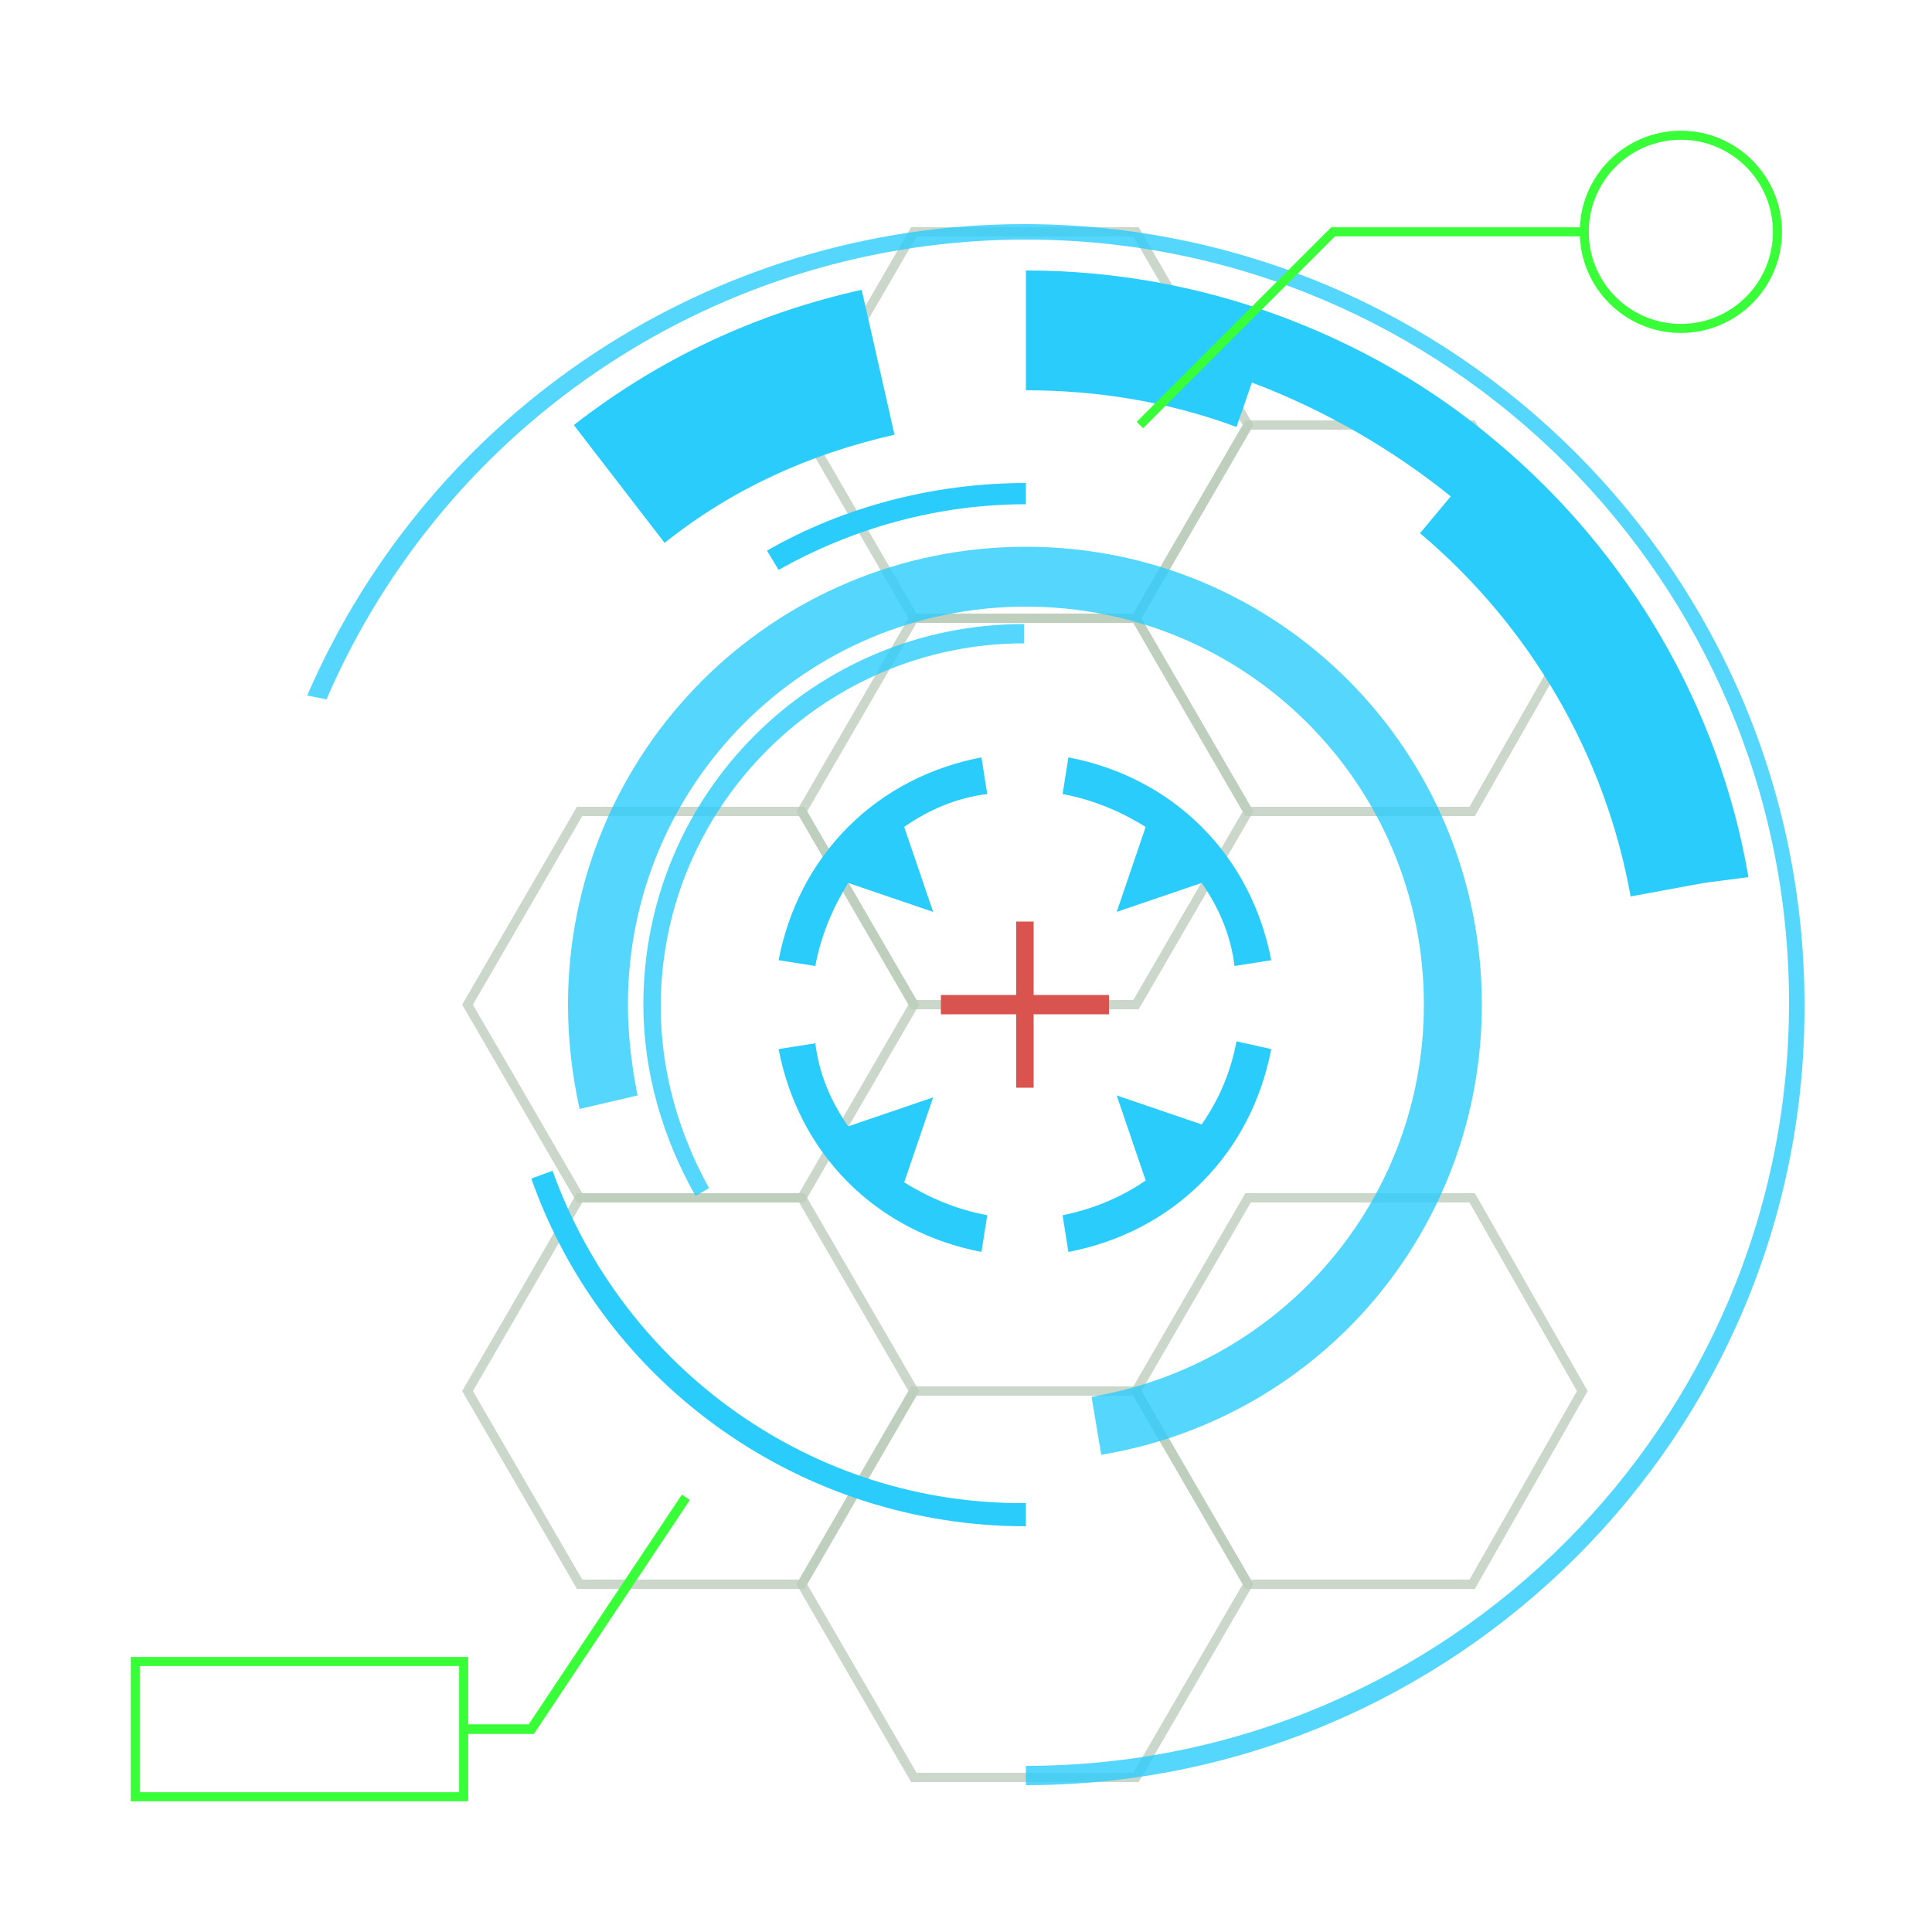 <svg xmlns="http://www.w3.org/2000/svg" xmlns:xlink="http://www.w3.org/1999/xlink" style="margin: auto; background: transparent; display: block;" width="200px" height="200px" viewBox="0 0 100 100" preserveAspectRatio="xMidYMid">
<style type="text/css">
  .ldio-5my99p34cwo-st0{opacity:0.8;fill:none;stroke-width:0.481;stroke-miterlimit:10;}
  .ldio-5my99p34cwo-st2{opacity:0.8;}
  .ldio-5my99p34cwo-st3{fill:none;stroke-width:0.5;stroke-miterlimit:10;}
  .ldio-5my99p34cwo-st4{fill:none;stroke-width:0.469;stroke-miterlimit:10;}
</style>
<g style="opacity:0.5">
  <polygon stroke="#799b79" class="ldio-5my99p34cwo-st0" points="41.5 62 30 62 24.2 72 30 82 41.5 82 47.3 72"></polygon>
  <polygon stroke="#799b79" class="ldio-5my99p34cwo-st0" points="58.8 72 47.3 72 41.5 82 47.3 92 58.8 92 64.6 82"></polygon>
  <polygon stroke="#799b79" class="ldio-5my99p34cwo-st0" points="76.2 62 64.6 62 58.8 72 64.6 82 76.2 82 81.9 72"></polygon>
  <polygon stroke="#799b79" class="ldio-5my99p34cwo-st0" points="41.5 42 30 42 24.2 52 30 62 41.5 62 47.3 52"></polygon>
  <polygon stroke="#799b79" class="ldio-5my99p34cwo-st0" points="58.8 12 47.3 12 41.5 22 47.3 32 58.8 32 64.6 22"></polygon>
  <polygon stroke="#799b79" class="ldio-5my99p34cwo-st0" points="58.8 32 47.3 32 41.5 42 47.3 52 58.8 52 64.6 42"></polygon>
  <polygon stroke="#799b79" class="ldio-5my99p34cwo-st0" points="76.2 22 64.6 22 58.8 32 64.6 42 76.2 42 81.9 32"></polygon>
</g>
<g>
  <path fill="#2accfc" d="M48.3 56.8l-4.4 1.5c-0.9-1.3-1.5-2.7-1.7-4.3l-1.9 0.3c0.5 2.6 1.7 5 3.6 6.9c1.9 1.9 4.3 3.1 6.9 3.6 l0.3-1.9c-1.6-0.3-3-0.9-4.3-1.7L48.3 56.8z"></path>
  <path fill="#2accfc" d="M57.8 47.2l4.4-1.5c0.9 1.3 1.5 2.7 1.7 4.3l1.9-0.3c-0.5-2.6-1.7-5-3.6-6.9c-1.9-1.9-4.3-3.1-6.9-3.6L55 41.1 c1.6 0.3 3 0.9 4.3 1.7L57.8 47.2z"></path>
  <path fill="#2accfc" d="M62.2 58.2l-4.4-1.5l1.5 4.4C58 62 56.5 62.6 55 62.9l0.3 1.9c2.6-0.5 5-1.7 6.9-3.6c1.9-1.9 3.1-4.3 3.6-6.9 L64 53.9C63.7 55.5 63.1 56.9 62.2 58.2z"></path>
  <path fill="#2accfc" d="M43.9 42.8c-1.9 1.9-3.1 4.3-3.6 6.9l1.9 0.3c0.3-1.6 0.9-3 1.7-4.3l4.4 1.5l-1.5-4.4c1.3-0.9 2.7-1.5 4.3-1.7 l-0.3-1.9C48.2 39.7 45.8 40.9 43.9 42.8z"></path>
  <animateTransform attributeName="transform" type="rotate" repeatCount="indefinite" dur="4s" keyTimes="0;1" values="0 53.064 52;360 53.064 52"></animateTransform>
</g>
<g class="ldio-5my99p34cwo-st2">
  <path fill="#2accfc" d="M36 61.9c-1.7-3-2.7-6.4-2.7-9.9c0-10.9 8.8-19.7 19.7-19.7v1c-10.3 0-18.8 8.4-18.8 18.8 c0 3.3 0.9 6.5 2.5 9.4L36 61.9z"></path>
  <animateTransform attributeName="transform" type="rotate" repeatCount="indefinite" dur="2s" keyTimes="0;1" values="360 53.064 52;0 53.064 52"></animateTransform>
</g>
<g class="ldio-5my99p34cwo-st2">
  <path fill="#2accfc" d="M57 75.3l-0.5-3c9.9-1.7 17.2-10.2 17.2-20.3c0-11.4-9.2-20.6-20.6-20.6S32.5 40.6 32.5 52 c0 1.6 0.2 3.2 0.5 4.7l-3 0.7c-0.4-1.8-0.6-3.6-0.6-5.4c0-13.1 10.6-23.7 23.7-23.7S76.7 38.9 76.7 52 C76.7 63.6 68.4 73.4 57 75.3z"></path>
  <animateTransform attributeName="transform" type="rotate" repeatCount="indefinite" dur="1.332s" keyTimes="0;1" values="0 53.064 52;360 53.064 52"></animateTransform>
</g>
<g>
  <path fill="#2accfc" d="M90.5 45.4c-1.5-8.8-6.2-16.8-13-22.5l0 0c-3.4-2.9-7.3-5.1-11.4-6.6s-8.5-2.3-13-2.3v2.4v1.4v2.4 c3.7 0 7.4 0.6 10.9 1.9l0.8-2.3c0 0 0 0 0 0c3.7 1.4 7.2 3.4 10.3 5.9l1.2-1.5L75 25.8c0 0 0 0 0 0l-1.5 1.8 c5.7 4.8 9.6 11.5 10.9 18.8l3.8-0.7c0 0 0 0 0 0L90.5 45.4z"></path>
  <path fill="#2accfc" d="M29.7 22l4.7 6.1c3.5-2.8 7.5-4.6 11.9-5.6l-1.7-7.5C39.2 16.2 34.2 18.5 29.7 22z"></path>
  <animateTransform attributeName="transform" type="rotate" repeatCount="indefinite" dur="2s" keyTimes="0;1" values="360 53.064 52;0 53.064 52"></animateTransform>
</g>
<g class="ldio-5my99p34cwo-st2">
  <path fill="#2accfc" d="M53.1 92.4v-1c21.8 0 39.5-17.7 39.5-39.5c0-21.8-17.7-39.5-39.5-39.5c-15.8 0-30 9.4-36.2 23.8L15.9 36 c6.4-14.8 21-24.4 37.1-24.4c22.3 0 40.4 18.1 40.4 40.4C93.5 74.3 75.3 92.4 53.1 92.4z"></path>
  <animateTransform attributeName="transform" type="rotate" repeatCount="indefinite" dur="1.332s" keyTimes="0;1" values="0 53.064 52;360 53.064 52"></animateTransform>
</g>
<polygon fill="#d9534f" points="57.4 51.5 53.5 51.5 53.5 47.7 52.6 47.7 52.6 51.5 48.7 51.5 48.7 52.5 52.6 52.5 52.6 56.3 53.5 56.3 53.5 52.5 57.4 52.5 ">
  <animate attributeName="opacity" repeatCount="indefinite" dur="1.332s" keyTimes="0;0.4;0.5;0.9;1" values="0;0;1;1;0"></animate>
</polygon>
<g>
  <path fill="#2accfc" d="M39.7 28.5l0.6 1c3.9-2.2 8.3-3.4 12.8-3.4V25C48.4 25 43.7 26.2 39.7 28.5z"></path>
  <path fill="#2accfc" d="M28.6 60.6l-1.1 0.4C31.3 71.8 41.6 79 53.1 79v-1.2C42.1 77.9 32.3 70.9 28.6 60.6z"></path>
  <animateTransform attributeName="transform" type="rotate" repeatCount="indefinite" dur="4s" keyTimes="0;1" values="360 53.064 52;0 53.064 52"></animateTransform>
</g>
<g>
  <polyline stroke="#39ff39" class="ldio-5my99p34cwo-st3" points="35.5 77.5 27.5 89.5 24 89.5"></polyline>
  <rect stroke="#39ff39" x="7" y="86" class="ldio-5my99p34cwo-st4" width="17" height="7"></rect>
</g>
<g>
  <polyline stroke="#39ff39" class="ldio-5my99p34cwo-st4" points="59 22 69 12 82 12"></polyline>
  <circle stroke="#39ff39" class="ldio-5my99p34cwo-st4" cx="87" cy="12" r="5"></circle>
</g>
</svg>